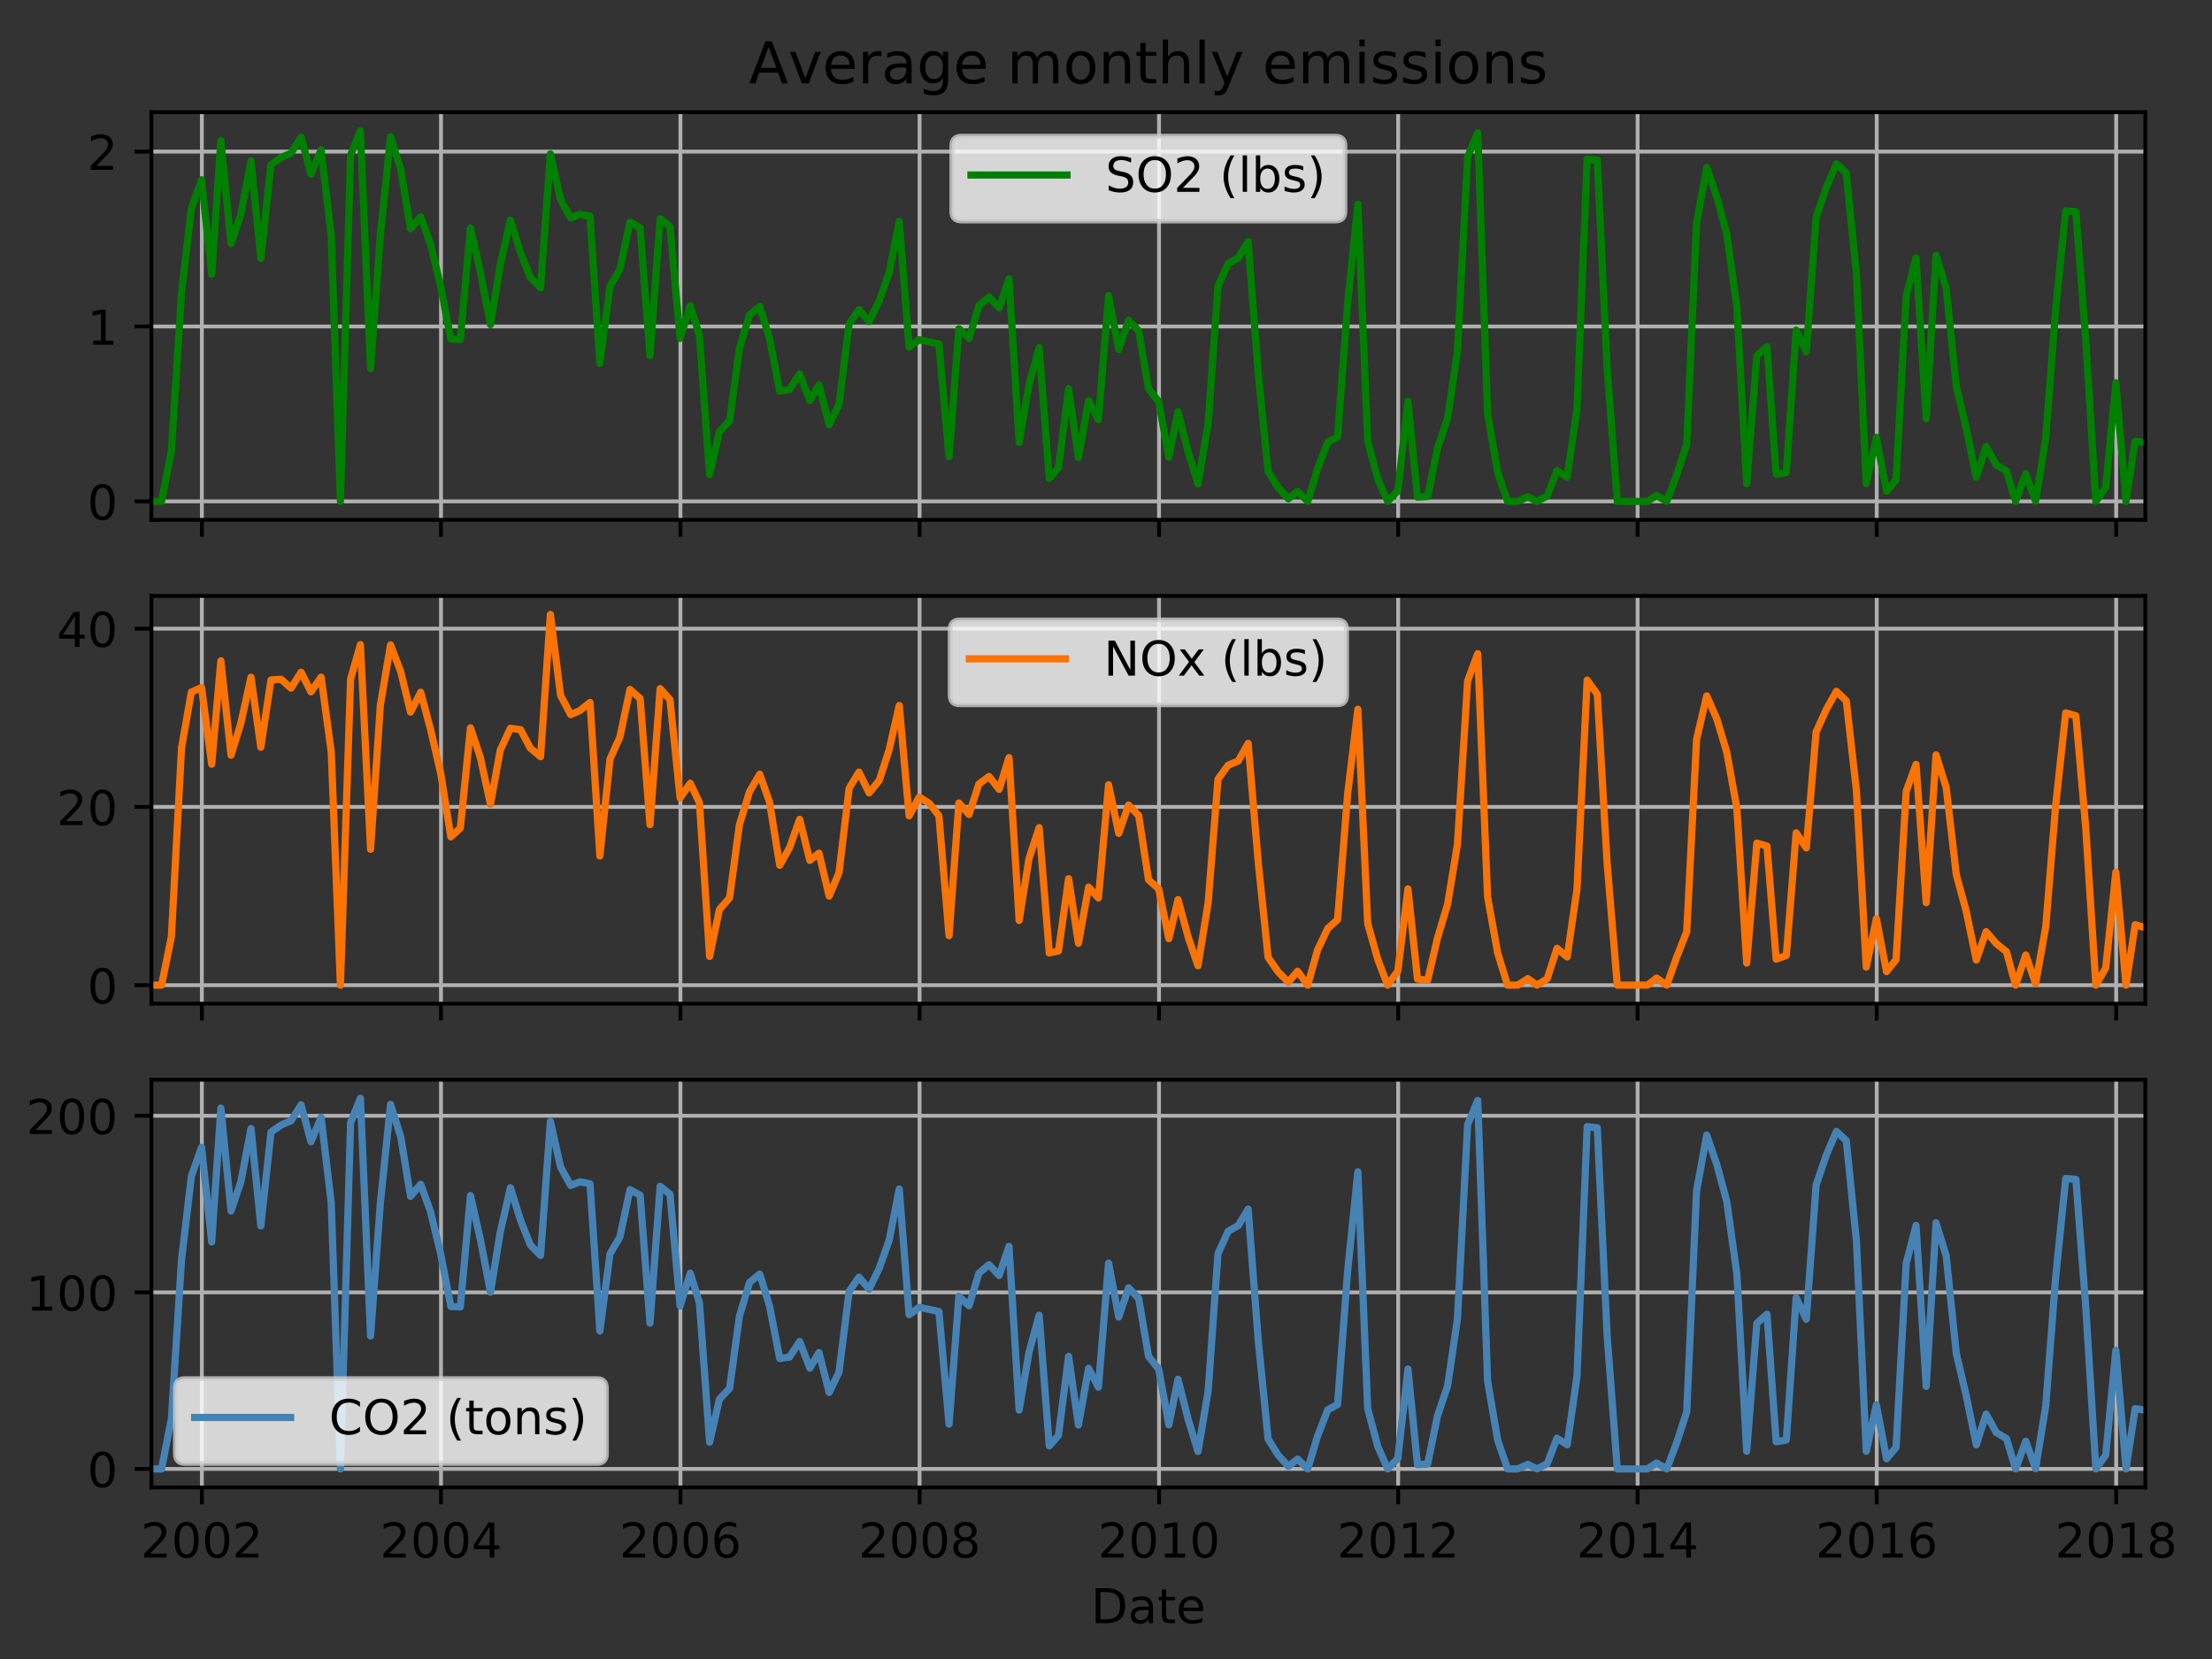 <?xml version="1.0" encoding="utf-8" standalone="no"?>
<!DOCTYPE svg PUBLIC "-//W3C//DTD SVG 1.1//EN"
  "http://www.w3.org/Graphics/SVG/1.1/DTD/svg11.dtd">
<!-- Created with matplotlib (http://matplotlib.org/) -->
<svg height="345.6pt" version="1.1" viewBox="0 0 460.8 345.6" width="460.8pt" xmlns="http://www.w3.org/2000/svg" xmlns:xlink="http://www.w3.org/1999/xlink">
 <rect x="0" y="0" width="460.8" height="345.6" fill="#333333" stroke="none"/>
 <defs>
  <style type="text/css">
*{stroke-linecap:butt;stroke-linejoin:round;}
  </style>
 </defs>
 <g id="figure_1">
  <g id="patch_1">
   <path d="M 0 345.6 
L 460.8 345.6 
L 460.8 0 
L 0 0 
z
" style="fill:none;"/>
  </g>
  <g id="axes_1">
   <g id="patch_2">
    <path d="M 31.543 108.305 
L 446.911 108.305 
L 446.911 23.365 
L 31.543 23.365 
z
" style="fill:none;"/>
   </g>
   <g id="matplotlib.axis_1">
    <g id="xtick_1">
     <g id="line2d_1">
      <path clip-path="url(#p336f9fe65d)" d="M 42.052 108.305 
L 42.052 23.365 
" style="fill:none;stroke:#b0b0b0;stroke-linecap:square;stroke-width:0.8;"/>
     </g>
     <g id="line2d_2">
      <defs>
       <path d="M 0 0 
L 0 3.5 
" id="mc5d1324144" style="stroke:#000000;stroke-width:0.8;"/>
      </defs>
      <g>
       <use style="stroke:#000000;stroke-width:0.8;" x="42.052" xlink:href="#mc5d1324144" y="108.305"/>
      </g>
     </g>
    </g>
    <g id="xtick_2">
     <g id="line2d_3">
      <path clip-path="url(#p336f9fe65d)" d="M 91.866 108.305 
L 91.866 23.365 
" style="fill:none;stroke:#b0b0b0;stroke-linecap:square;stroke-width:0.8;"/>
     </g>
     <g id="line2d_4">
      <g>
       <use style="stroke:#000000;stroke-width:0.8;" x="91.866" xlink:href="#mc5d1324144" y="108.305"/>
      </g>
     </g>
    </g>
    <g id="xtick_3">
     <g id="line2d_5">
      <path clip-path="url(#p336f9fe65d)" d="M 141.748 108.305 
L 141.748 23.365 
" style="fill:none;stroke:#b0b0b0;stroke-linecap:square;stroke-width:0.8;"/>
     </g>
     <g id="line2d_6">
      <g>
       <use style="stroke:#000000;stroke-width:0.8;" x="141.748" xlink:href="#mc5d1324144" y="108.305"/>
      </g>
     </g>
    </g>
    <g id="xtick_4">
     <g id="line2d_7">
      <path clip-path="url(#p336f9fe65d)" d="M 191.563 108.305 
L 191.563 23.365 
" style="fill:none;stroke:#b0b0b0;stroke-linecap:square;stroke-width:0.8;"/>
     </g>
     <g id="line2d_8">
      <g>
       <use style="stroke:#000000;stroke-width:0.8;" x="191.563" xlink:href="#mc5d1324144" y="108.305"/>
      </g>
     </g>
    </g>
    <g id="xtick_5">
     <g id="line2d_9">
      <path clip-path="url(#p336f9fe65d)" d="M 241.445 108.305 
L 241.445 23.365 
" style="fill:none;stroke:#b0b0b0;stroke-linecap:square;stroke-width:0.8;"/>
     </g>
     <g id="line2d_10">
      <g>
       <use style="stroke:#000000;stroke-width:0.8;" x="241.445" xlink:href="#mc5d1324144" y="108.305"/>
      </g>
     </g>
    </g>
    <g id="xtick_6">
     <g id="line2d_11">
      <path clip-path="url(#p336f9fe65d)" d="M 291.259 108.305 
L 291.259 23.365 
" style="fill:none;stroke:#b0b0b0;stroke-linecap:square;stroke-width:0.8;"/>
     </g>
     <g id="line2d_12">
      <g>
       <use style="stroke:#000000;stroke-width:0.8;" x="291.259" xlink:href="#mc5d1324144" y="108.305"/>
      </g>
     </g>
    </g>
    <g id="xtick_7">
     <g id="line2d_13">
      <path clip-path="url(#p336f9fe65d)" d="M 341.142 108.305 
L 341.142 23.365 
" style="fill:none;stroke:#b0b0b0;stroke-linecap:square;stroke-width:0.8;"/>
     </g>
     <g id="line2d_14">
      <g>
       <use style="stroke:#000000;stroke-width:0.8;" x="341.142" xlink:href="#mc5d1324144" y="108.305"/>
      </g>
     </g>
    </g>
    <g id="xtick_8">
     <g id="line2d_15">
      <path clip-path="url(#p336f9fe65d)" d="M 390.956 108.305 
L 390.956 23.365 
" style="fill:none;stroke:#b0b0b0;stroke-linecap:square;stroke-width:0.8;"/>
     </g>
     <g id="line2d_16">
      <g>
       <use style="stroke:#000000;stroke-width:0.8;" x="390.956" xlink:href="#mc5d1324144" y="108.305"/>
      </g>
     </g>
    </g>
    <g id="xtick_9">
     <g id="line2d_17">
      <path clip-path="url(#p336f9fe65d)" d="M 440.838 108.305 
L 440.838 23.365 
" style="fill:none;stroke:#b0b0b0;stroke-linecap:square;stroke-width:0.8;"/>
     </g>
     <g id="line2d_18">
      <g>
       <use style="stroke:#000000;stroke-width:0.8;" x="440.838" xlink:href="#mc5d1324144" y="108.305"/>
      </g>
     </g>
    </g>
   </g>
   <g id="matplotlib.axis_2">
    <g id="ytick_1">
     <g id="line2d_19">
      <path clip-path="url(#p336f9fe65d)" d="M 31.543 104.444 
L 446.911 104.444 
" style="fill:none;stroke:#b0b0b0;stroke-linecap:square;stroke-width:0.8;"/>
     </g>
     <g id="line2d_20">
      <defs>
       <path d="M 0 0 
L -3.5 0 
" id="mc217e4448c" style="stroke:#000000;stroke-width:0.8;"/>
      </defs>
      <g>
       <use style="stroke:#000000;stroke-width:0.8;" x="31.543" xlink:href="#mc217e4448c" y="104.444"/>
      </g>
     </g>
     <g id="text_1">
      <!-- 0 -->
      <defs>
       <path d="M 31.781 66.406 
Q 24.172 66.406 20.328 58.906 
Q 16.5 51.422 16.5 36.375 
Q 16.5 21.391 20.328 13.891 
Q 24.172 6.391 31.781 6.391 
Q 39.453 6.391 43.281 13.891 
Q 47.125 21.391 47.125 36.375 
Q 47.125 51.422 43.281 58.906 
Q 39.453 66.406 31.781 66.406 
z
M 31.781 74.219 
Q 44.047 74.219 50.516 64.516 
Q 56.984 54.828 56.984 36.375 
Q 56.984 17.969 50.516 8.266 
Q 44.047 -1.422 31.781 -1.422 
Q 19.531 -1.422 13.062 8.266 
Q 6.594 17.969 6.594 36.375 
Q 6.594 54.828 13.062 64.516 
Q 19.531 74.219 31.781 74.219 
z
" id="DejaVuSans-30"/>
      </defs>
      <g transform="translate(18.18 108.243)scale(0.1 -0.1)">
       <use xlink:href="#DejaVuSans-30"/>
      </g>
     </g>
    </g>
    <g id="ytick_2">
     <g id="line2d_21">
      <path clip-path="url(#p336f9fe65d)" d="M 31.543 68.012 
L 446.911 68.012 
" style="fill:none;stroke:#b0b0b0;stroke-linecap:square;stroke-width:0.8;"/>
     </g>
     <g id="line2d_22">
      <g>
       <use style="stroke:#000000;stroke-width:0.8;" x="31.543" xlink:href="#mc217e4448c" y="68.012"/>
      </g>
     </g>
     <g id="text_2">
      <!-- 1 -->
      <defs>
       <path d="M 12.406 8.297 
L 28.516 8.297 
L 28.516 63.922 
L 10.984 60.406 
L 10.984 69.391 
L 28.422 72.906 
L 38.281 72.906 
L 38.281 8.297 
L 54.391 8.297 
L 54.391 0 
L 12.406 0 
z
" id="DejaVuSans-31"/>
      </defs>
      <g transform="translate(18.18 71.811)scale(0.1 -0.1)">
       <use xlink:href="#DejaVuSans-31"/>
      </g>
     </g>
    </g>
    <g id="ytick_3">
     <g id="line2d_23">
      <path clip-path="url(#p336f9fe65d)" d="M 31.543 31.58 
L 446.911 31.58 
" style="fill:none;stroke:#b0b0b0;stroke-linecap:square;stroke-width:0.8;"/>
     </g>
     <g id="line2d_24">
      <g>
       <use style="stroke:#000000;stroke-width:0.8;" x="31.543" xlink:href="#mc217e4448c" y="31.58"/>
      </g>
     </g>
     <g id="text_3">
      <!-- 2 -->
      <defs>
       <path d="M 19.188 8.297 
L 53.609 8.297 
L 53.609 0 
L 7.328 0 
L 7.328 8.297 
Q 12.938 14.109 22.625 23.891 
Q 32.328 33.688 34.812 36.531 
Q 39.547 41.844 41.422 45.531 
Q 43.312 49.219 43.312 52.781 
Q 43.312 58.594 39.234 62.25 
Q 35.156 65.922 28.609 65.922 
Q 23.969 65.922 18.812 64.312 
Q 13.672 62.703 7.812 59.422 
L 7.812 69.391 
Q 13.766 71.781 18.938 73 
Q 24.125 74.219 28.422 74.219 
Q 39.75 74.219 46.484 68.547 
Q 53.219 62.891 53.219 53.422 
Q 53.219 48.922 51.531 44.891 
Q 49.859 40.875 45.406 35.406 
Q 44.188 33.984 37.641 27.219 
Q 31.109 20.453 19.188 8.297 
z
" id="DejaVuSans-32"/>
      </defs>
      <g transform="translate(18.18 35.379)scale(0.1 -0.1)">
       <use xlink:href="#DejaVuSans-32"/>
      </g>
     </g>
    </g>
   </g>
   <g id="line2d_25">
    <path clip-path="url(#p336f9fe65d)" d="M 31.543 104.444 
L 33.658 104.444 
L 35.706 93.935 
L 37.821 60.847 
L 39.868 43.47 
L 41.984 37.444 
L 44.099 57.158 
L 46.01 29.281 
L 48.125 50.717 
L 50.172 44.659 
L 52.288 33.529 
L 54.335 53.833 
L 56.45 34.284 
L 58.565 32.811 
L 60.613 31.928 
L 62.728 28.596 
L 64.775 36.284 
L 66.891 31.212 
L 69.006 49.098 
L 70.917 104.444 
L 73.032 32.3 
L 75.079 27.226 
L 77.195 76.753 
L 79.242 48.963 
L 81.357 28.492 
L 83.473 35.242 
L 85.52 47.65 
L 87.635 45.148 
L 89.682 50.825 
L 91.798 59.623 
L 93.913 70.613 
L 95.892 70.701 
L 98.007 47.495 
L 100.055 56.56 
L 102.17 67.627 
L 104.217 55.106 
L 106.333 45.86 
L 108.448 52.68 
L 110.495 57.808 
L 112.61 59.968 
L 114.658 32.054 
L 116.773 41.543 
L 118.888 45.406 
L 120.799 44.637 
L 122.914 45.042 
L 124.962 75.71 
L 127.077 59.63 
L 129.124 56.155 
L 131.24 46.267 
L 133.355 47.44 
L 135.402 74.072 
L 137.518 45.56 
L 139.565 47.209 
L 141.68 70.504 
L 143.795 63.67 
L 145.706 69.88 
L 147.822 98.868 
L 149.869 89.909 
L 151.984 87.666 
L 154.031 72.639 
L 156.147 65.595 
L 158.262 63.861 
L 160.309 70.486 
L 162.425 81.442 
L 164.472 81.144 
L 166.587 77.904 
L 168.703 83.448 
L 170.613 80.208 
L 172.729 88.502 
L 174.776 84.292 
L 176.891 67.469 
L 178.938 64.491 
L 181.054 66.985 
L 183.169 62.628 
L 185.216 56.872 
L 187.332 46.131 
L 189.379 72.31 
L 191.494 70.783 
L 195.589 71.642 
L 197.704 95.112 
L 199.751 68.491 
L 201.867 70.467 
L 203.914 63.708 
L 206.029 61.893 
L 208.144 64.15 
L 210.192 58.075 
L 212.307 92.184 
L 214.354 80.17 
L 216.47 72.422 
L 218.585 99.657 
L 220.496 97.445 
L 222.611 80.994 
L 224.658 95.297 
L 226.774 83.491 
L 228.821 87.418 
L 230.936 61.56 
L 233.052 72.807 
L 235.099 66.721 
L 237.214 68.929 
L 239.261 80.991 
L 241.377 83.649 
L 243.492 95.247 
L 245.403 85.766 
L 247.518 94.121 
L 249.565 100.81 
L 251.681 88.224 
L 253.728 59.605 
L 255.843 54.944 
L 257.959 53.738 
L 260.006 50.323 
L 262.121 77.727 
L 264.168 98.219 
L 266.284 101.599 
L 268.399 103.906 
L 270.31 102.389 
L 272.425 104.444 
L 274.472 97.627 
L 276.588 92.145 
L 278.635 91.034 
L 280.75 63.08 
L 282.866 42.547 
L 284.913 91.889 
L 287.028 99.803 
L 289.075 104.444 
L 291.191 102.256 
L 293.306 83.641 
L 295.285 103.555 
L 297.401 103.438 
L 299.448 93.44 
L 301.563 87.137 
L 303.61 73.169 
L 305.726 32.722 
L 307.841 27.674 
L 309.888 86.126 
L 312.004 98.481 
L 314.051 104.444 
L 316.166 104.444 
L 318.282 103.507 
L 320.192 104.444 
L 322.308 103.347 
L 324.355 98.046 
L 326.47 99.41 
L 328.517 85.158 
L 330.633 33.134 
L 332.748 33.382 
L 334.795 76.662 
L 336.911 104.444 
L 343.189 104.444 
L 345.099 103.216 
L 347.215 104.444 
L 349.262 99.038 
L 351.377 92.531 
L 353.424 46.54 
L 355.54 34.886 
L 357.655 41.081 
L 359.702 48.643 
L 361.818 63.819 
L 363.865 100.773 
L 365.98 74.104 
L 368.096 72.218 
L 370.006 98.794 
L 372.122 98.435 
L 374.169 68.786 
L 376.284 73.258 
L 378.332 45.279 
L 380.447 39.075 
L 382.562 34.132 
L 384.61 36.045 
L 386.725 56.949 
L 388.772 100.773 
L 390.887 91.088 
L 393.003 102.326 
L 394.982 99.97 
L 397.097 61.626 
L 399.144 53.72 
L 401.26 87.245 
L 403.307 53.162 
L 405.422 60.05 
L 407.538 80.437 
L 409.585 89.116 
L 411.7 99.435 
L 413.747 93.011 
L 415.863 96.865 
L 417.978 98.112 
L 419.889 104.444 
L 422.004 98.668 
L 424.051 104.399 
L 426.167 91.297 
L 428.214 64.641 
L 430.329 43.934 
L 432.445 44.112 
L 434.492 70.571 
L 436.607 104.444 
L 438.654 101.585 
L 440.77 79.732 
L 442.885 104.444 
L 444.796 91.88 
L 446.911 92.22 
L 446.911 92.22 
" style="fill:none;stroke:#008000;stroke-linecap:square;stroke-width:1.5;"/>
   </g>
   <g id="patch_3">
    <path d="M 31.543 108.305 
L 31.543 23.365 
" style="fill:none;stroke:#000000;stroke-linecap:square;stroke-linejoin:miter;stroke-width:0.8;"/>
   </g>
   <g id="patch_4">
    <path d="M 446.911 108.305 
L 446.911 23.365 
" style="fill:none;stroke:#000000;stroke-linecap:square;stroke-linejoin:miter;stroke-width:0.8;"/>
   </g>
   <g id="patch_5">
    <path d="M 31.543 108.305 
L 446.911 108.305 
" style="fill:none;stroke:#000000;stroke-linecap:square;stroke-linejoin:miter;stroke-width:0.8;"/>
   </g>
   <g id="patch_6">
    <path d="M 31.543 23.365 
L 446.911 23.365 
" style="fill:none;stroke:#000000;stroke-linecap:square;stroke-linejoin:miter;stroke-width:0.8;"/>
   </g>
   <g id="text_4">
    <!-- Average monthly emissions -->
    <defs>
     <path d="M 34.188 63.188 
L 20.797 26.906 
L 47.609 26.906 
z
M 28.609 72.906 
L 39.797 72.906 
L 67.578 0 
L 57.328 0 
L 50.688 18.703 
L 17.828 18.703 
L 11.188 0 
L 0.781 0 
z
" id="DejaVuSans-41"/>
     <path d="M 2.984 54.688 
L 12.5 54.688 
L 29.594 8.797 
L 46.688 54.688 
L 56.203 54.688 
L 35.688 0 
L 23.484 0 
z
" id="DejaVuSans-76"/>
     <path d="M 56.203 29.594 
L 56.203 25.203 
L 14.891 25.203 
Q 15.484 15.922 20.484 11.062 
Q 25.484 6.203 34.422 6.203 
Q 39.594 6.203 44.453 7.469 
Q 49.312 8.734 54.109 11.281 
L 54.109 2.781 
Q 49.266 0.734 44.188 -0.344 
Q 39.109 -1.422 33.891 -1.422 
Q 20.797 -1.422 13.156 6.188 
Q 5.516 13.812 5.516 26.812 
Q 5.516 40.234 12.766 48.109 
Q 20.016 56 32.328 56 
Q 43.359 56 49.781 48.891 
Q 56.203 41.797 56.203 29.594 
z
M 47.219 32.234 
Q 47.125 39.594 43.094 43.984 
Q 39.062 48.391 32.422 48.391 
Q 24.906 48.391 20.391 44.141 
Q 15.875 39.891 15.188 32.172 
z
" id="DejaVuSans-65"/>
     <path d="M 41.109 46.297 
Q 39.594 47.172 37.812 47.578 
Q 36.031 48 33.891 48 
Q 26.266 48 22.188 43.047 
Q 18.109 38.094 18.109 28.812 
L 18.109 0 
L 9.078 0 
L 9.078 54.688 
L 18.109 54.688 
L 18.109 46.188 
Q 20.953 51.172 25.484 53.578 
Q 30.031 56 36.531 56 
Q 37.453 56 38.578 55.875 
Q 39.703 55.766 41.062 55.516 
z
" id="DejaVuSans-72"/>
     <path d="M 34.281 27.484 
Q 23.391 27.484 19.188 25 
Q 14.984 22.516 14.984 16.5 
Q 14.984 11.719 18.141 8.906 
Q 21.297 6.109 26.703 6.109 
Q 34.188 6.109 38.703 11.406 
Q 43.219 16.703 43.219 25.484 
L 43.219 27.484 
z
M 52.203 31.203 
L 52.203 0 
L 43.219 0 
L 43.219 8.297 
Q 40.141 3.328 35.547 0.953 
Q 30.953 -1.422 24.312 -1.422 
Q 15.922 -1.422 10.953 3.297 
Q 6 8.016 6 15.922 
Q 6 25.141 12.172 29.828 
Q 18.359 34.516 30.609 34.516 
L 43.219 34.516 
L 43.219 35.406 
Q 43.219 41.609 39.141 45 
Q 35.062 48.391 27.688 48.391 
Q 23 48.391 18.547 47.266 
Q 14.109 46.141 10.016 43.891 
L 10.016 52.203 
Q 14.938 54.109 19.578 55.047 
Q 24.219 56 28.609 56 
Q 40.484 56 46.344 49.844 
Q 52.203 43.703 52.203 31.203 
z
" id="DejaVuSans-61"/>
     <path d="M 45.406 27.984 
Q 45.406 37.75 41.375 43.109 
Q 37.359 48.484 30.078 48.484 
Q 22.859 48.484 18.828 43.109 
Q 14.797 37.75 14.797 27.984 
Q 14.797 18.266 18.828 12.891 
Q 22.859 7.516 30.078 7.516 
Q 37.359 7.516 41.375 12.891 
Q 45.406 18.266 45.406 27.984 
z
M 54.391 6.781 
Q 54.391 -7.172 48.188 -13.984 
Q 42 -20.797 29.203 -20.797 
Q 24.469 -20.797 20.266 -20.094 
Q 16.062 -19.391 12.109 -17.922 
L 12.109 -9.188 
Q 16.062 -11.328 19.922 -12.344 
Q 23.781 -13.375 27.781 -13.375 
Q 36.625 -13.375 41.016 -8.766 
Q 45.406 -4.156 45.406 5.172 
L 45.406 9.625 
Q 42.625 4.781 38.281 2.391 
Q 33.938 0 27.875 0 
Q 17.828 0 11.672 7.656 
Q 5.516 15.328 5.516 27.984 
Q 5.516 40.672 11.672 48.328 
Q 17.828 56 27.875 56 
Q 33.938 56 38.281 53.609 
Q 42.625 51.219 45.406 46.391 
L 45.406 54.688 
L 54.391 54.688 
z
" id="DejaVuSans-67"/>
     <path id="DejaVuSans-20"/>
     <path d="M 52 44.188 
Q 55.375 50.25 60.062 53.125 
Q 64.75 56 71.094 56 
Q 79.641 56 84.281 50.016 
Q 88.922 44.047 88.922 33.016 
L 88.922 0 
L 79.891 0 
L 79.891 32.719 
Q 79.891 40.578 77.094 44.375 
Q 74.312 48.188 68.609 48.188 
Q 61.625 48.188 57.562 43.547 
Q 53.516 38.922 53.516 30.906 
L 53.516 0 
L 44.484 0 
L 44.484 32.719 
Q 44.484 40.625 41.703 44.406 
Q 38.922 48.188 33.109 48.188 
Q 26.219 48.188 22.156 43.531 
Q 18.109 38.875 18.109 30.906 
L 18.109 0 
L 9.078 0 
L 9.078 54.688 
L 18.109 54.688 
L 18.109 46.188 
Q 21.188 51.219 25.484 53.609 
Q 29.781 56 35.688 56 
Q 41.656 56 45.828 52.969 
Q 50 49.953 52 44.188 
z
" id="DejaVuSans-6d"/>
     <path d="M 30.609 48.391 
Q 23.391 48.391 19.188 42.75 
Q 14.984 37.109 14.984 27.297 
Q 14.984 17.484 19.156 11.844 
Q 23.344 6.203 30.609 6.203 
Q 37.797 6.203 41.984 11.859 
Q 46.188 17.531 46.188 27.297 
Q 46.188 37.016 41.984 42.703 
Q 37.797 48.391 30.609 48.391 
z
M 30.609 56 
Q 42.328 56 49.016 48.375 
Q 55.719 40.766 55.719 27.297 
Q 55.719 13.875 49.016 6.219 
Q 42.328 -1.422 30.609 -1.422 
Q 18.844 -1.422 12.172 6.219 
Q 5.516 13.875 5.516 27.297 
Q 5.516 40.766 12.172 48.375 
Q 18.844 56 30.609 56 
z
" id="DejaVuSans-6f"/>
     <path d="M 54.891 33.016 
L 54.891 0 
L 45.906 0 
L 45.906 32.719 
Q 45.906 40.484 42.875 44.328 
Q 39.844 48.188 33.797 48.188 
Q 26.516 48.188 22.312 43.547 
Q 18.109 38.922 18.109 30.906 
L 18.109 0 
L 9.078 0 
L 9.078 54.688 
L 18.109 54.688 
L 18.109 46.188 
Q 21.344 51.125 25.703 53.562 
Q 30.078 56 35.797 56 
Q 45.219 56 50.047 50.172 
Q 54.891 44.344 54.891 33.016 
z
" id="DejaVuSans-6e"/>
     <path d="M 18.312 70.219 
L 18.312 54.688 
L 36.812 54.688 
L 36.812 47.703 
L 18.312 47.703 
L 18.312 18.016 
Q 18.312 11.328 20.141 9.422 
Q 21.969 7.516 27.594 7.516 
L 36.812 7.516 
L 36.812 0 
L 27.594 0 
Q 17.188 0 13.234 3.875 
Q 9.281 7.766 9.281 18.016 
L 9.281 47.703 
L 2.688 47.703 
L 2.688 54.688 
L 9.281 54.688 
L 9.281 70.219 
z
" id="DejaVuSans-74"/>
     <path d="M 54.891 33.016 
L 54.891 0 
L 45.906 0 
L 45.906 32.719 
Q 45.906 40.484 42.875 44.328 
Q 39.844 48.188 33.797 48.188 
Q 26.516 48.188 22.312 43.547 
Q 18.109 38.922 18.109 30.906 
L 18.109 0 
L 9.078 0 
L 9.078 75.984 
L 18.109 75.984 
L 18.109 46.188 
Q 21.344 51.125 25.703 53.562 
Q 30.078 56 35.797 56 
Q 45.219 56 50.047 50.172 
Q 54.891 44.344 54.891 33.016 
z
" id="DejaVuSans-68"/>
     <path d="M 9.422 75.984 
L 18.406 75.984 
L 18.406 0 
L 9.422 0 
z
" id="DejaVuSans-6c"/>
     <path d="M 32.172 -5.078 
Q 28.375 -14.844 24.75 -17.812 
Q 21.141 -20.797 15.094 -20.797 
L 7.906 -20.797 
L 7.906 -13.281 
L 13.188 -13.281 
Q 16.891 -13.281 18.938 -11.516 
Q 21 -9.766 23.484 -3.219 
L 25.094 0.875 
L 2.984 54.688 
L 12.5 54.688 
L 29.594 11.922 
L 46.688 54.688 
L 56.203 54.688 
z
" id="DejaVuSans-79"/>
     <path d="M 9.422 54.688 
L 18.406 54.688 
L 18.406 0 
L 9.422 0 
z
M 9.422 75.984 
L 18.406 75.984 
L 18.406 64.594 
L 9.422 64.594 
z
" id="DejaVuSans-69"/>
     <path d="M 44.281 53.078 
L 44.281 44.578 
Q 40.484 46.531 36.375 47.5 
Q 32.281 48.484 27.875 48.484 
Q 21.188 48.484 17.844 46.438 
Q 14.5 44.391 14.5 40.281 
Q 14.5 37.156 16.891 35.375 
Q 19.281 33.594 26.516 31.984 
L 29.594 31.297 
Q 39.156 29.25 43.188 25.516 
Q 47.219 21.781 47.219 15.094 
Q 47.219 7.469 41.188 3.016 
Q 35.156 -1.422 24.609 -1.422 
Q 20.219 -1.422 15.453 -0.562 
Q 10.688 0.297 5.422 2 
L 5.422 11.281 
Q 10.406 8.688 15.234 7.391 
Q 20.062 6.109 24.812 6.109 
Q 31.156 6.109 34.562 8.281 
Q 37.984 10.453 37.984 14.406 
Q 37.984 18.062 35.516 20.016 
Q 33.062 21.969 24.703 23.781 
L 21.578 24.516 
Q 13.234 26.266 9.516 29.906 
Q 5.812 33.547 5.812 39.891 
Q 5.812 47.609 11.281 51.797 
Q 16.75 56 26.812 56 
Q 31.781 56 36.172 55.266 
Q 40.578 54.547 44.281 53.078 
z
" id="DejaVuSans-73"/>
    </defs>
    <g transform="translate(156.015 17.365)scale(0.12 -0.12)">
     <use xlink:href="#DejaVuSans-41"/>
     <use x="68.33" xlink:href="#DejaVuSans-76"/>
     <use x="127.51" xlink:href="#DejaVuSans-65"/>
     <use x="189.033" xlink:href="#DejaVuSans-72"/>
     <use x="230.146" xlink:href="#DejaVuSans-61"/>
     <use x="291.426" xlink:href="#DejaVuSans-67"/>
     <use x="354.902" xlink:href="#DejaVuSans-65"/>
     <use x="416.426" xlink:href="#DejaVuSans-20"/>
     <use x="448.213" xlink:href="#DejaVuSans-6d"/>
     <use x="545.625" xlink:href="#DejaVuSans-6f"/>
     <use x="606.807" xlink:href="#DejaVuSans-6e"/>
     <use x="670.186" xlink:href="#DejaVuSans-74"/>
     <use x="709.395" xlink:href="#DejaVuSans-68"/>
     <use x="772.773" xlink:href="#DejaVuSans-6c"/>
     <use x="800.557" xlink:href="#DejaVuSans-79"/>
     <use x="859.736" xlink:href="#DejaVuSans-20"/>
     <use x="891.523" xlink:href="#DejaVuSans-65"/>
     <use x="953.047" xlink:href="#DejaVuSans-6d"/>
     <use x="1050.459" xlink:href="#DejaVuSans-69"/>
     <use x="1078.242" xlink:href="#DejaVuSans-73"/>
     <use x="1130.342" xlink:href="#DejaVuSans-73"/>
     <use x="1182.441" xlink:href="#DejaVuSans-69"/>
     <use x="1210.225" xlink:href="#DejaVuSans-6f"/>
     <use x="1271.406" xlink:href="#DejaVuSans-6e"/>
     <use x="1334.785" xlink:href="#DejaVuSans-73"/>
    </g>
   </g>
   <g id="legend_1">
    <g id="patch_7">
     <path d="M 200.277 46.043 
L 278.177 46.043 
Q 280.177 46.043 280.177 44.043 
L 280.177 30.365 
Q 280.177 28.365 278.177 28.365 
L 200.277 28.365 
Q 198.277 28.365 198.277 30.365 
L 198.277 44.043 
Q 198.277 46.043 200.277 46.043 
z
" style="fill:#ffffff;opacity:0.8;stroke:#cccccc;stroke-linejoin:miter;"/>
    </g>
    <g id="line2d_26">
     <path d="M 202.277 36.463 
L 222.277 36.463 
" style="fill:none;stroke:#008000;stroke-linecap:square;stroke-width:1.5;"/>
    </g>
    <g id="line2d_27"/>
    <g id="text_5">
     <!-- SO2 (lbs) -->
     <defs>
      <path d="M 53.516 70.516 
L 53.516 60.891 
Q 47.906 63.578 42.922 64.891 
Q 37.938 66.219 33.297 66.219 
Q 25.25 66.219 20.875 63.094 
Q 16.5 59.969 16.5 54.203 
Q 16.5 49.359 19.406 46.891 
Q 22.312 44.438 30.422 42.922 
L 36.375 41.703 
Q 47.406 39.594 52.656 34.297 
Q 57.906 29 57.906 20.125 
Q 57.906 9.516 50.797 4.047 
Q 43.703 -1.422 29.984 -1.422 
Q 24.812 -1.422 18.969 -0.25 
Q 13.141 0.922 6.891 3.219 
L 6.891 13.375 
Q 12.891 10.016 18.656 8.297 
Q 24.422 6.594 29.984 6.594 
Q 38.422 6.594 43.016 9.906 
Q 47.609 13.234 47.609 19.391 
Q 47.609 24.75 44.312 27.781 
Q 41.016 30.812 33.5 32.328 
L 27.484 33.5 
Q 16.453 35.688 11.516 40.375 
Q 6.594 45.062 6.594 53.422 
Q 6.594 63.094 13.406 68.656 
Q 20.219 74.219 32.172 74.219 
Q 37.312 74.219 42.625 73.281 
Q 47.953 72.359 53.516 70.516 
z
" id="DejaVuSans-53"/>
      <path d="M 39.406 66.219 
Q 28.656 66.219 22.328 58.203 
Q 16.016 50.203 16.016 36.375 
Q 16.016 22.609 22.328 14.594 
Q 28.656 6.594 39.406 6.594 
Q 50.141 6.594 56.422 14.594 
Q 62.703 22.609 62.703 36.375 
Q 62.703 50.203 56.422 58.203 
Q 50.141 66.219 39.406 66.219 
z
M 39.406 74.219 
Q 54.734 74.219 63.906 63.938 
Q 73.094 53.656 73.094 36.375 
Q 73.094 19.141 63.906 8.859 
Q 54.734 -1.422 39.406 -1.422 
Q 24.031 -1.422 14.812 8.828 
Q 5.609 19.094 5.609 36.375 
Q 5.609 53.656 14.812 63.938 
Q 24.031 74.219 39.406 74.219 
z
" id="DejaVuSans-4f"/>
      <path d="M 31 75.875 
Q 24.469 64.656 21.281 53.656 
Q 18.109 42.672 18.109 31.391 
Q 18.109 20.125 21.312 9.062 
Q 24.516 -2 31 -13.188 
L 23.188 -13.188 
Q 15.875 -1.703 12.234 9.375 
Q 8.594 20.453 8.594 31.391 
Q 8.594 42.281 12.203 53.312 
Q 15.828 64.359 23.188 75.875 
z
" id="DejaVuSans-28"/>
      <path d="M 48.688 27.297 
Q 48.688 37.203 44.609 42.844 
Q 40.531 48.484 33.406 48.484 
Q 26.266 48.484 22.188 42.844 
Q 18.109 37.203 18.109 27.297 
Q 18.109 17.391 22.188 11.75 
Q 26.266 6.109 33.406 6.109 
Q 40.531 6.109 44.609 11.75 
Q 48.688 17.391 48.688 27.297 
z
M 18.109 46.391 
Q 20.953 51.266 25.266 53.625 
Q 29.594 56 35.594 56 
Q 45.562 56 51.781 48.094 
Q 58.016 40.188 58.016 27.297 
Q 58.016 14.406 51.781 6.484 
Q 45.562 -1.422 35.594 -1.422 
Q 29.594 -1.422 25.266 0.953 
Q 20.953 3.328 18.109 8.203 
L 18.109 0 
L 9.078 0 
L 9.078 75.984 
L 18.109 75.984 
z
" id="DejaVuSans-62"/>
      <path d="M 8.016 75.875 
L 15.828 75.875 
Q 23.141 64.359 26.781 53.312 
Q 30.422 42.281 30.422 31.391 
Q 30.422 20.453 26.781 9.375 
Q 23.141 -1.703 15.828 -13.188 
L 8.016 -13.188 
Q 14.5 -2 17.703 9.062 
Q 20.906 20.125 20.906 31.391 
Q 20.906 42.672 17.703 53.656 
Q 14.5 64.656 8.016 75.875 
z
" id="DejaVuSans-29"/>
     </defs>
     <g transform="translate(230.277 39.963)scale(0.1 -0.1)">
      <use xlink:href="#DejaVuSans-53"/>
      <use x="63.477" xlink:href="#DejaVuSans-4f"/>
      <use x="142.188" xlink:href="#DejaVuSans-32"/>
      <use x="205.811" xlink:href="#DejaVuSans-20"/>
      <use x="237.598" xlink:href="#DejaVuSans-28"/>
      <use x="276.611" xlink:href="#DejaVuSans-6c"/>
      <use x="304.395" xlink:href="#DejaVuSans-62"/>
      <use x="367.871" xlink:href="#DejaVuSans-73"/>
      <use x="419.971" xlink:href="#DejaVuSans-29"/>
     </g>
    </g>
   </g>
  </g>
  <g id="axes_2">
   <g id="patch_8">
    <path d="M 31.543 209.084 
L 446.911 209.084 
L 446.911 124.145 
L 31.543 124.145 
z
" style="fill:none;"/>
   </g>
   <g id="matplotlib.axis_3">
    <g id="xtick_10">
     <g id="line2d_28">
      <path clip-path="url(#pdf1c628a93)" d="M 42.052 209.084 
L 42.052 124.145 
" style="fill:none;stroke:#b0b0b0;stroke-linecap:square;stroke-width:0.8;"/>
     </g>
     <g id="line2d_29">
      <g>
       <use style="stroke:#000000;stroke-width:0.8;" x="42.052" xlink:href="#mc5d1324144" y="209.084"/>
      </g>
     </g>
    </g>
    <g id="xtick_11">
     <g id="line2d_30">
      <path clip-path="url(#pdf1c628a93)" d="M 91.866 209.084 
L 91.866 124.145 
" style="fill:none;stroke:#b0b0b0;stroke-linecap:square;stroke-width:0.8;"/>
     </g>
     <g id="line2d_31">
      <g>
       <use style="stroke:#000000;stroke-width:0.8;" x="91.866" xlink:href="#mc5d1324144" y="209.084"/>
      </g>
     </g>
    </g>
    <g id="xtick_12">
     <g id="line2d_32">
      <path clip-path="url(#pdf1c628a93)" d="M 141.748 209.084 
L 141.748 124.145 
" style="fill:none;stroke:#b0b0b0;stroke-linecap:square;stroke-width:0.8;"/>
     </g>
     <g id="line2d_33">
      <g>
       <use style="stroke:#000000;stroke-width:0.8;" x="141.748" xlink:href="#mc5d1324144" y="209.084"/>
      </g>
     </g>
    </g>
    <g id="xtick_13">
     <g id="line2d_34">
      <path clip-path="url(#pdf1c628a93)" d="M 191.563 209.084 
L 191.563 124.145 
" style="fill:none;stroke:#b0b0b0;stroke-linecap:square;stroke-width:0.8;"/>
     </g>
     <g id="line2d_35">
      <g>
       <use style="stroke:#000000;stroke-width:0.8;" x="191.563" xlink:href="#mc5d1324144" y="209.084"/>
      </g>
     </g>
    </g>
    <g id="xtick_14">
     <g id="line2d_36">
      <path clip-path="url(#pdf1c628a93)" d="M 241.445 209.084 
L 241.445 124.145 
" style="fill:none;stroke:#b0b0b0;stroke-linecap:square;stroke-width:0.8;"/>
     </g>
     <g id="line2d_37">
      <g>
       <use style="stroke:#000000;stroke-width:0.8;" x="241.445" xlink:href="#mc5d1324144" y="209.084"/>
      </g>
     </g>
    </g>
    <g id="xtick_15">
     <g id="line2d_38">
      <path clip-path="url(#pdf1c628a93)" d="M 291.259 209.084 
L 291.259 124.145 
" style="fill:none;stroke:#b0b0b0;stroke-linecap:square;stroke-width:0.8;"/>
     </g>
     <g id="line2d_39">
      <g>
       <use style="stroke:#000000;stroke-width:0.8;" x="291.259" xlink:href="#mc5d1324144" y="209.084"/>
      </g>
     </g>
    </g>
    <g id="xtick_16">
     <g id="line2d_40">
      <path clip-path="url(#pdf1c628a93)" d="M 341.142 209.084 
L 341.142 124.145 
" style="fill:none;stroke:#b0b0b0;stroke-linecap:square;stroke-width:0.8;"/>
     </g>
     <g id="line2d_41">
      <g>
       <use style="stroke:#000000;stroke-width:0.8;" x="341.142" xlink:href="#mc5d1324144" y="209.084"/>
      </g>
     </g>
    </g>
    <g id="xtick_17">
     <g id="line2d_42">
      <path clip-path="url(#pdf1c628a93)" d="M 390.956 209.084 
L 390.956 124.145 
" style="fill:none;stroke:#b0b0b0;stroke-linecap:square;stroke-width:0.8;"/>
     </g>
     <g id="line2d_43">
      <g>
       <use style="stroke:#000000;stroke-width:0.8;" x="390.956" xlink:href="#mc5d1324144" y="209.084"/>
      </g>
     </g>
    </g>
    <g id="xtick_18">
     <g id="line2d_44">
      <path clip-path="url(#pdf1c628a93)" d="M 440.838 209.084 
L 440.838 124.145 
" style="fill:none;stroke:#b0b0b0;stroke-linecap:square;stroke-width:0.8;"/>
     </g>
     <g id="line2d_45">
      <g>
       <use style="stroke:#000000;stroke-width:0.8;" x="440.838" xlink:href="#mc5d1324144" y="209.084"/>
      </g>
     </g>
    </g>
   </g>
   <g id="matplotlib.axis_4">
    <g id="ytick_4">
     <g id="line2d_46">
      <path clip-path="url(#pdf1c628a93)" d="M 31.543 205.223 
L 446.911 205.223 
" style="fill:none;stroke:#b0b0b0;stroke-linecap:square;stroke-width:0.8;"/>
     </g>
     <g id="line2d_47">
      <g>
       <use style="stroke:#000000;stroke-width:0.8;" x="31.543" xlink:href="#mc217e4448c" y="205.223"/>
      </g>
     </g>
     <g id="text_6">
      <!-- 0 -->
      <g transform="translate(18.18 209.022)scale(0.1 -0.1)">
       <use xlink:href="#DejaVuSans-30"/>
      </g>
     </g>
    </g>
    <g id="ytick_5">
     <g id="line2d_48">
      <path clip-path="url(#pdf1c628a93)" d="M 31.543 168.091 
L 446.911 168.091 
" style="fill:none;stroke:#b0b0b0;stroke-linecap:square;stroke-width:0.8;"/>
     </g>
     <g id="line2d_49">
      <g>
       <use style="stroke:#000000;stroke-width:0.8;" x="31.543" xlink:href="#mc217e4448c" y="168.091"/>
      </g>
     </g>
     <g id="text_7">
      <!-- 20 -->
      <g transform="translate(11.818 171.89)scale(0.1 -0.1)">
       <use xlink:href="#DejaVuSans-32"/>
       <use x="63.623" xlink:href="#DejaVuSans-30"/>
      </g>
     </g>
    </g>
    <g id="ytick_6">
     <g id="line2d_50">
      <path clip-path="url(#pdf1c628a93)" d="M 31.543 130.959 
L 446.911 130.959 
" style="fill:none;stroke:#b0b0b0;stroke-linecap:square;stroke-width:0.8;"/>
     </g>
     <g id="line2d_51">
      <g>
       <use style="stroke:#000000;stroke-width:0.8;" x="31.543" xlink:href="#mc217e4448c" y="130.959"/>
      </g>
     </g>
     <g id="text_8">
      <!-- 40 -->
      <defs>
       <path d="M 37.797 64.312 
L 12.891 25.391 
L 37.797 25.391 
z
M 35.203 72.906 
L 47.609 72.906 
L 47.609 25.391 
L 58.016 25.391 
L 58.016 17.188 
L 47.609 17.188 
L 47.609 0 
L 37.797 0 
L 37.797 17.188 
L 4.891 17.188 
L 4.891 26.703 
z
" id="DejaVuSans-34"/>
      </defs>
      <g transform="translate(11.818 134.758)scale(0.1 -0.1)">
       <use xlink:href="#DejaVuSans-34"/>
       <use x="63.623" xlink:href="#DejaVuSans-30"/>
      </g>
     </g>
    </g>
   </g>
   <g id="line2d_52">
    <path clip-path="url(#pdf1c628a93)" d="M 31.543 205.223 
L 33.658 205.223 
L 35.706 195.148 
L 37.821 155.761 
L 39.868 144.167 
L 41.984 143.218 
L 44.099 159.191 
L 46.01 137.655 
L 48.125 157.324 
L 50.172 150.662 
L 52.288 141.071 
L 54.335 155.663 
L 56.45 141.644 
L 58.565 141.506 
L 60.613 143.358 
L 62.728 140.036 
L 64.775 144.122 
L 66.891 141.064 
L 69.006 156.623 
L 70.917 205.223 
L 73.032 141.464 
L 75.079 134.281 
L 77.195 176.921 
L 79.242 146.876 
L 81.357 134.333 
L 83.473 139.905 
L 85.52 148.351 
L 87.635 144.207 
L 89.682 151.893 
L 91.798 161.034 
L 93.913 174.335 
L 95.892 172.511 
L 98.007 151.624 
L 100.055 157.769 
L 102.17 167.541 
L 104.217 156.256 
L 106.333 151.712 
L 108.448 152.012 
L 110.495 155.871 
L 112.61 157.63 
L 114.658 128.005 
L 116.773 144.848 
L 118.888 148.866 
L 120.799 148.034 
L 122.914 146.337 
L 124.962 178.322 
L 127.077 158.12 
L 129.124 153.591 
L 131.24 143.611 
L 133.355 145.525 
L 135.402 171.792 
L 137.518 143.449 
L 139.565 145.738 
L 141.68 166.25 
L 143.795 163.162 
L 145.706 167.211 
L 147.822 199.241 
L 149.869 189.478 
L 151.984 187.039 
L 154.031 171.813 
L 156.147 164.913 
L 158.262 161.283 
L 160.309 167.09 
L 162.425 180.257 
L 164.472 176.616 
L 166.587 170.685 
L 168.703 179.231 
L 170.613 177.727 
L 172.729 186.671 
L 174.776 181.822 
L 176.891 164.213 
L 178.938 160.845 
L 181.054 165.187 
L 183.169 162.563 
L 185.216 156.226 
L 187.332 146.966 
L 189.379 169.957 
L 191.494 166.039 
L 193.61 167.368 
L 195.589 169.93 
L 197.704 194.919 
L 199.751 167.269 
L 201.867 169.666 
L 203.914 163.338 
L 206.029 161.753 
L 208.144 164.434 
L 210.192 157.822 
L 212.307 191.758 
L 214.354 178.883 
L 216.47 172.417 
L 218.585 198.53 
L 220.496 198.108 
L 222.611 183.05 
L 224.658 196.505 
L 226.774 184.8 
L 228.821 187.071 
L 230.936 163.483 
L 233.052 173.609 
L 235.099 167.702 
L 237.214 169.909 
L 239.261 183.264 
L 241.377 185.178 
L 243.492 195.534 
L 245.403 187.404 
L 247.518 195.197 
L 249.565 201.178 
L 251.681 188.043 
L 253.728 162.309 
L 255.843 159.41 
L 257.959 158.517 
L 260.006 154.854 
L 262.121 179.707 
L 264.168 199.415 
L 266.284 202.486 
L 268.399 204.6 
L 270.31 202.326 
L 272.425 205.223 
L 274.472 197.898 
L 276.588 193.433 
L 278.635 191.573 
L 280.75 165.265 
L 282.866 147.748 
L 284.913 192.377 
L 287.028 199.89 
L 289.075 205.223 
L 291.191 202.292 
L 293.306 185.172 
L 295.285 203.949 
L 297.401 204.218 
L 299.448 195.455 
L 301.563 188.355 
L 303.61 175.891 
L 305.726 141.871 
L 307.841 136.168 
L 309.888 186.836 
L 312.004 198.563 
L 314.051 205.223 
L 316.166 205.223 
L 318.282 203.868 
L 320.192 205.223 
L 322.308 203.895 
L 324.355 197.539 
L 326.47 199.354 
L 328.517 185.221 
L 330.633 141.677 
L 332.748 144.628 
L 334.795 179.83 
L 336.911 205.223 
L 343.189 205.223 
L 345.099 203.758 
L 347.215 205.223 
L 349.262 199.461 
L 351.377 194.097 
L 353.424 154.024 
L 355.54 144.954 
L 357.655 149.777 
L 359.702 156.628 
L 361.818 168.336 
L 363.865 200.641 
L 365.98 175.636 
L 368.096 176.262 
L 370.006 199.806 
L 372.122 199.052 
L 374.169 173.492 
L 376.284 176.641 
L 378.332 152.463 
L 380.447 147.808 
L 382.562 144.014 
L 384.61 145.987 
L 386.725 164.644 
L 388.772 201.462 
L 390.887 191.385 
L 393.003 202.403 
L 394.982 199.902 
L 397.097 164.834 
L 399.144 159.233 
L 401.26 188.042 
L 403.307 157.255 
L 405.422 164.02 
L 407.538 182.252 
L 409.585 189.763 
L 411.7 199.973 
L 413.747 194.088 
L 415.863 196.555 
L 417.978 198.252 
L 419.889 205.223 
L 422.004 198.942 
L 424.051 204.908 
L 426.167 193.088 
L 428.214 167.954 
L 430.329 148.505 
L 432.445 149.112 
L 434.492 172.37 
L 436.607 205.223 
L 438.654 201.674 
L 440.77 181.691 
L 442.885 205.223 
L 444.796 192.632 
L 446.911 193.257 
L 446.911 193.257 
" style="fill:none;stroke:#f97306;stroke-linecap:square;stroke-width:1.5;"/>
   </g>
   <g id="patch_9">
    <path d="M 31.543 209.084 
L 31.543 124.145 
" style="fill:none;stroke:#000000;stroke-linecap:square;stroke-linejoin:miter;stroke-width:0.8;"/>
   </g>
   <g id="patch_10">
    <path d="M 446.911 209.084 
L 446.911 124.145 
" style="fill:none;stroke:#000000;stroke-linecap:square;stroke-linejoin:miter;stroke-width:0.8;"/>
   </g>
   <g id="patch_11">
    <path d="M 31.543 209.084 
L 446.911 209.084 
" style="fill:none;stroke:#000000;stroke-linecap:square;stroke-linejoin:miter;stroke-width:0.8;"/>
   </g>
   <g id="patch_12">
    <path d="M 31.543 124.145 
L 446.911 124.145 
" style="fill:none;stroke:#000000;stroke-linecap:square;stroke-linejoin:miter;stroke-width:0.8;"/>
   </g>
   <g id="legend_2">
    <g id="patch_13">
     <path d="M 199.933 146.823 
L 278.522 146.823 
Q 280.522 146.823 280.522 144.823 
L 280.522 131.145 
Q 280.522 129.145 278.522 129.145 
L 199.933 129.145 
Q 197.933 129.145 197.933 131.145 
L 197.933 144.823 
Q 197.933 146.823 199.933 146.823 
z
" style="fill:#ffffff;opacity:0.8;stroke:#cccccc;stroke-linejoin:miter;"/>
    </g>
    <g id="line2d_53">
     <path d="M 201.933 137.243 
L 221.933 137.243 
" style="fill:none;stroke:#f97306;stroke-linecap:square;stroke-width:1.5;"/>
    </g>
    <g id="line2d_54"/>
    <g id="text_9">
     <!-- NOx (lbs) -->
     <defs>
      <path d="M 9.812 72.906 
L 23.094 72.906 
L 55.422 11.922 
L 55.422 72.906 
L 64.984 72.906 
L 64.984 0 
L 51.703 0 
L 19.391 60.984 
L 19.391 0 
L 9.812 0 
z
" id="DejaVuSans-4e"/>
      <path d="M 54.891 54.688 
L 35.109 28.078 
L 55.906 0 
L 45.312 0 
L 29.391 21.484 
L 13.484 0 
L 2.875 0 
L 24.125 28.609 
L 4.688 54.688 
L 15.281 54.688 
L 29.781 35.203 
L 44.281 54.688 
z
" id="DejaVuSans-78"/>
     </defs>
     <g transform="translate(229.933 140.743)scale(0.1 -0.1)">
      <use xlink:href="#DejaVuSans-4e"/>
      <use x="74.805" xlink:href="#DejaVuSans-4f"/>
      <use x="153.516" xlink:href="#DejaVuSans-78"/>
      <use x="212.695" xlink:href="#DejaVuSans-20"/>
      <use x="244.482" xlink:href="#DejaVuSans-28"/>
      <use x="283.496" xlink:href="#DejaVuSans-6c"/>
      <use x="311.279" xlink:href="#DejaVuSans-62"/>
      <use x="374.756" xlink:href="#DejaVuSans-73"/>
      <use x="426.855" xlink:href="#DejaVuSans-29"/>
     </g>
    </g>
   </g>
  </g>
  <g id="axes_3">
   <g id="patch_14">
    <path d="M 31.543 309.863 
L 446.911 309.863 
L 446.911 224.924 
L 31.543 224.924 
z
" style="fill:none;"/>
   </g>
   <g id="matplotlib.axis_5">
    <g id="xtick_19">
     <g id="line2d_55">
      <path clip-path="url(#pd8fa43ef83)" d="M 42.052 309.863 
L 42.052 224.924 
" style="fill:none;stroke:#b0b0b0;stroke-linecap:square;stroke-width:0.8;"/>
     </g>
     <g id="line2d_56">
      <g>
       <use style="stroke:#000000;stroke-width:0.8;" x="42.052" xlink:href="#mc5d1324144" y="309.863"/>
      </g>
     </g>
     <g id="text_10">
      <!-- 2002 -->
      <g transform="translate(29.327 324.462)scale(0.1 -0.1)">
       <use xlink:href="#DejaVuSans-32"/>
       <use x="63.623" xlink:href="#DejaVuSans-30"/>
       <use x="127.246" xlink:href="#DejaVuSans-30"/>
       <use x="190.869" xlink:href="#DejaVuSans-32"/>
      </g>
     </g>
    </g>
    <g id="xtick_20">
     <g id="line2d_57">
      <path clip-path="url(#pd8fa43ef83)" d="M 91.866 309.863 
L 91.866 224.924 
" style="fill:none;stroke:#b0b0b0;stroke-linecap:square;stroke-width:0.8;"/>
     </g>
     <g id="line2d_58">
      <g>
       <use style="stroke:#000000;stroke-width:0.8;" x="91.866" xlink:href="#mc5d1324144" y="309.863"/>
      </g>
     </g>
     <g id="text_11">
      <!-- 2004 -->
      <g transform="translate(79.141 324.462)scale(0.1 -0.1)">
       <use xlink:href="#DejaVuSans-32"/>
       <use x="63.623" xlink:href="#DejaVuSans-30"/>
       <use x="127.246" xlink:href="#DejaVuSans-30"/>
       <use x="190.869" xlink:href="#DejaVuSans-34"/>
      </g>
     </g>
    </g>
    <g id="xtick_21">
     <g id="line2d_59">
      <path clip-path="url(#pd8fa43ef83)" d="M 141.748 309.863 
L 141.748 224.924 
" style="fill:none;stroke:#b0b0b0;stroke-linecap:square;stroke-width:0.8;"/>
     </g>
     <g id="line2d_60">
      <g>
       <use style="stroke:#000000;stroke-width:0.8;" x="141.748" xlink:href="#mc5d1324144" y="309.863"/>
      </g>
     </g>
     <g id="text_12">
      <!-- 2006 -->
      <defs>
       <path d="M 33.016 40.375 
Q 26.375 40.375 22.484 35.828 
Q 18.609 31.297 18.609 23.391 
Q 18.609 15.531 22.484 10.953 
Q 26.375 6.391 33.016 6.391 
Q 39.656 6.391 43.531 10.953 
Q 47.406 15.531 47.406 23.391 
Q 47.406 31.297 43.531 35.828 
Q 39.656 40.375 33.016 40.375 
z
M 52.594 71.297 
L 52.594 62.312 
Q 48.875 64.062 45.094 64.984 
Q 41.312 65.922 37.594 65.922 
Q 27.828 65.922 22.672 59.328 
Q 17.531 52.734 16.797 39.406 
Q 19.672 43.656 24.016 45.922 
Q 28.375 48.188 33.594 48.188 
Q 44.578 48.188 50.953 41.516 
Q 57.328 34.859 57.328 23.391 
Q 57.328 12.156 50.688 5.359 
Q 44.047 -1.422 33.016 -1.422 
Q 20.359 -1.422 13.672 8.266 
Q 6.984 17.969 6.984 36.375 
Q 6.984 53.656 15.188 63.938 
Q 23.391 74.219 37.203 74.219 
Q 40.922 74.219 44.703 73.484 
Q 48.484 72.75 52.594 71.297 
z
" id="DejaVuSans-36"/>
      </defs>
      <g transform="translate(129.023 324.462)scale(0.1 -0.1)">
       <use xlink:href="#DejaVuSans-32"/>
       <use x="63.623" xlink:href="#DejaVuSans-30"/>
       <use x="127.246" xlink:href="#DejaVuSans-30"/>
       <use x="190.869" xlink:href="#DejaVuSans-36"/>
      </g>
     </g>
    </g>
    <g id="xtick_22">
     <g id="line2d_61">
      <path clip-path="url(#pd8fa43ef83)" d="M 191.563 309.863 
L 191.563 224.924 
" style="fill:none;stroke:#b0b0b0;stroke-linecap:square;stroke-width:0.8;"/>
     </g>
     <g id="line2d_62">
      <g>
       <use style="stroke:#000000;stroke-width:0.8;" x="191.563" xlink:href="#mc5d1324144" y="309.863"/>
      </g>
     </g>
     <g id="text_13">
      <!-- 2008 -->
      <defs>
       <path d="M 31.781 34.625 
Q 24.75 34.625 20.719 30.859 
Q 16.703 27.094 16.703 20.516 
Q 16.703 13.922 20.719 10.156 
Q 24.75 6.391 31.781 6.391 
Q 38.812 6.391 42.859 10.172 
Q 46.922 13.969 46.922 20.516 
Q 46.922 27.094 42.891 30.859 
Q 38.875 34.625 31.781 34.625 
z
M 21.922 38.812 
Q 15.578 40.375 12.031 44.719 
Q 8.5 49.078 8.5 55.328 
Q 8.5 64.062 14.719 69.141 
Q 20.953 74.219 31.781 74.219 
Q 42.672 74.219 48.875 69.141 
Q 55.078 64.062 55.078 55.328 
Q 55.078 49.078 51.531 44.719 
Q 48 40.375 41.703 38.812 
Q 48.828 37.156 52.797 32.312 
Q 56.781 27.484 56.781 20.516 
Q 56.781 9.906 50.312 4.234 
Q 43.844 -1.422 31.781 -1.422 
Q 19.734 -1.422 13.25 4.234 
Q 6.781 9.906 6.781 20.516 
Q 6.781 27.484 10.781 32.312 
Q 14.797 37.156 21.922 38.812 
z
M 18.312 54.391 
Q 18.312 48.734 21.844 45.562 
Q 25.391 42.391 31.781 42.391 
Q 38.141 42.391 41.719 45.562 
Q 45.312 48.734 45.312 54.391 
Q 45.312 60.062 41.719 63.234 
Q 38.141 66.406 31.781 66.406 
Q 25.391 66.406 21.844 63.234 
Q 18.312 60.062 18.312 54.391 
z
" id="DejaVuSans-38"/>
      </defs>
      <g transform="translate(178.838 324.462)scale(0.1 -0.1)">
       <use xlink:href="#DejaVuSans-32"/>
       <use x="63.623" xlink:href="#DejaVuSans-30"/>
       <use x="127.246" xlink:href="#DejaVuSans-30"/>
       <use x="190.869" xlink:href="#DejaVuSans-38"/>
      </g>
     </g>
    </g>
    <g id="xtick_23">
     <g id="line2d_63">
      <path clip-path="url(#pd8fa43ef83)" d="M 241.445 309.863 
L 241.445 224.924 
" style="fill:none;stroke:#b0b0b0;stroke-linecap:square;stroke-width:0.8;"/>
     </g>
     <g id="line2d_64">
      <g>
       <use style="stroke:#000000;stroke-width:0.8;" x="241.445" xlink:href="#mc5d1324144" y="309.863"/>
      </g>
     </g>
     <g id="text_14">
      <!-- 2010 -->
      <g transform="translate(228.72 324.462)scale(0.1 -0.1)">
       <use xlink:href="#DejaVuSans-32"/>
       <use x="63.623" xlink:href="#DejaVuSans-30"/>
       <use x="127.246" xlink:href="#DejaVuSans-31"/>
       <use x="190.869" xlink:href="#DejaVuSans-30"/>
      </g>
     </g>
    </g>
    <g id="xtick_24">
     <g id="line2d_65">
      <path clip-path="url(#pd8fa43ef83)" d="M 291.259 309.863 
L 291.259 224.924 
" style="fill:none;stroke:#b0b0b0;stroke-linecap:square;stroke-width:0.8;"/>
     </g>
     <g id="line2d_66">
      <g>
       <use style="stroke:#000000;stroke-width:0.8;" x="291.259" xlink:href="#mc5d1324144" y="309.863"/>
      </g>
     </g>
     <g id="text_15">
      <!-- 2012 -->
      <g transform="translate(278.534 324.462)scale(0.1 -0.1)">
       <use xlink:href="#DejaVuSans-32"/>
       <use x="63.623" xlink:href="#DejaVuSans-30"/>
       <use x="127.246" xlink:href="#DejaVuSans-31"/>
       <use x="190.869" xlink:href="#DejaVuSans-32"/>
      </g>
     </g>
    </g>
    <g id="xtick_25">
     <g id="line2d_67">
      <path clip-path="url(#pd8fa43ef83)" d="M 341.142 309.863 
L 341.142 224.924 
" style="fill:none;stroke:#b0b0b0;stroke-linecap:square;stroke-width:0.8;"/>
     </g>
     <g id="line2d_68">
      <g>
       <use style="stroke:#000000;stroke-width:0.8;" x="341.142" xlink:href="#mc5d1324144" y="309.863"/>
      </g>
     </g>
     <g id="text_16">
      <!-- 2014 -->
      <g transform="translate(328.417 324.462)scale(0.1 -0.1)">
       <use xlink:href="#DejaVuSans-32"/>
       <use x="63.623" xlink:href="#DejaVuSans-30"/>
       <use x="127.246" xlink:href="#DejaVuSans-31"/>
       <use x="190.869" xlink:href="#DejaVuSans-34"/>
      </g>
     </g>
    </g>
    <g id="xtick_26">
     <g id="line2d_69">
      <path clip-path="url(#pd8fa43ef83)" d="M 390.956 309.863 
L 390.956 224.924 
" style="fill:none;stroke:#b0b0b0;stroke-linecap:square;stroke-width:0.8;"/>
     </g>
     <g id="line2d_70">
      <g>
       <use style="stroke:#000000;stroke-width:0.8;" x="390.956" xlink:href="#mc5d1324144" y="309.863"/>
      </g>
     </g>
     <g id="text_17">
      <!-- 2016 -->
      <g transform="translate(378.231 324.462)scale(0.1 -0.1)">
       <use xlink:href="#DejaVuSans-32"/>
       <use x="63.623" xlink:href="#DejaVuSans-30"/>
       <use x="127.246" xlink:href="#DejaVuSans-31"/>
       <use x="190.869" xlink:href="#DejaVuSans-36"/>
      </g>
     </g>
    </g>
    <g id="xtick_27">
     <g id="line2d_71">
      <path clip-path="url(#pd8fa43ef83)" d="M 440.838 309.863 
L 440.838 224.924 
" style="fill:none;stroke:#b0b0b0;stroke-linecap:square;stroke-width:0.8;"/>
     </g>
     <g id="line2d_72">
      <g>
       <use style="stroke:#000000;stroke-width:0.8;" x="440.838" xlink:href="#mc5d1324144" y="309.863"/>
      </g>
     </g>
     <g id="text_18">
      <!-- 2018 -->
      <g transform="translate(428.113 324.462)scale(0.1 -0.1)">
       <use xlink:href="#DejaVuSans-32"/>
       <use x="63.623" xlink:href="#DejaVuSans-30"/>
       <use x="127.246" xlink:href="#DejaVuSans-31"/>
       <use x="190.869" xlink:href="#DejaVuSans-38"/>
      </g>
     </g>
    </g>
    <g id="text_19">
     <!-- Date -->
     <defs>
      <path d="M 19.672 64.797 
L 19.672 8.109 
L 31.594 8.109 
Q 46.688 8.109 53.688 14.938 
Q 60.688 21.781 60.688 36.531 
Q 60.688 51.172 53.688 57.984 
Q 46.688 64.797 31.594 64.797 
z
M 9.812 72.906 
L 30.078 72.906 
Q 51.266 72.906 61.172 64.094 
Q 71.094 55.281 71.094 36.531 
Q 71.094 17.672 61.125 8.828 
Q 51.172 0 30.078 0 
L 9.812 0 
z
" id="DejaVuSans-44"/>
     </defs>
     <g transform="translate(227.276 338.14)scale(0.1 -0.1)">
      <use xlink:href="#DejaVuSans-44"/>
      <use x="77.002" xlink:href="#DejaVuSans-61"/>
      <use x="138.281" xlink:href="#DejaVuSans-74"/>
      <use x="177.49" xlink:href="#DejaVuSans-65"/>
     </g>
    </g>
   </g>
   <g id="matplotlib.axis_6">
    <g id="ytick_7">
     <g id="line2d_73">
      <path clip-path="url(#pd8fa43ef83)" d="M 31.543 306.003 
L 446.911 306.003 
" style="fill:none;stroke:#b0b0b0;stroke-linecap:square;stroke-width:0.8;"/>
     </g>
     <g id="line2d_74">
      <g>
       <use style="stroke:#000000;stroke-width:0.8;" x="31.543" xlink:href="#mc217e4448c" y="306.003"/>
      </g>
     </g>
     <g id="text_20">
      <!-- 0 -->
      <g transform="translate(18.18 309.802)scale(0.1 -0.1)">
       <use xlink:href="#DejaVuSans-30"/>
      </g>
     </g>
    </g>
    <g id="ytick_8">
     <g id="line2d_75">
      <path clip-path="url(#pd8fa43ef83)" d="M 31.543 269.22 
L 446.911 269.22 
" style="fill:none;stroke:#b0b0b0;stroke-linecap:square;stroke-width:0.8;"/>
     </g>
     <g id="line2d_76">
      <g>
       <use style="stroke:#000000;stroke-width:0.8;" x="31.543" xlink:href="#mc217e4448c" y="269.22"/>
      </g>
     </g>
     <g id="text_21">
      <!-- 100 -->
      <g transform="translate(5.455 273.019)scale(0.1 -0.1)">
       <use xlink:href="#DejaVuSans-31"/>
       <use x="63.623" xlink:href="#DejaVuSans-30"/>
       <use x="127.246" xlink:href="#DejaVuSans-30"/>
      </g>
     </g>
    </g>
    <g id="ytick_9">
     <g id="line2d_77">
      <path clip-path="url(#pd8fa43ef83)" d="M 31.543 232.438 
L 446.911 232.438 
" style="fill:none;stroke:#b0b0b0;stroke-linecap:square;stroke-width:0.8;"/>
     </g>
     <g id="line2d_78">
      <g>
       <use style="stroke:#000000;stroke-width:0.8;" x="31.543" xlink:href="#mc217e4448c" y="232.438"/>
      </g>
     </g>
     <g id="text_22">
      <!-- 200 -->
      <g transform="translate(5.455 236.237)scale(0.1 -0.1)">
       <use xlink:href="#DejaVuSans-32"/>
       <use x="63.623" xlink:href="#DejaVuSans-30"/>
       <use x="127.246" xlink:href="#DejaVuSans-30"/>
      </g>
     </g>
    </g>
   </g>
   <g id="line2d_79">
    <path clip-path="url(#pd8fa43ef83)" d="M 31.543 306.003 
L 33.658 306.003 
L 35.706 295.494 
L 37.821 262.406 
L 39.868 245.028 
L 41.984 239.002 
L 44.099 258.717 
L 46.01 230.84 
L 48.125 252.276 
L 50.172 246.217 
L 52.288 235.087 
L 54.335 255.393 
L 56.45 235.843 
L 58.565 234.37 
L 60.613 233.487 
L 62.728 230.155 
L 64.775 237.843 
L 66.891 232.773 
L 69.006 250.656 
L 70.917 306.003 
L 73.032 233.86 
L 75.079 228.785 
L 77.195 278.311 
L 79.242 250.523 
L 81.357 230.05 
L 83.473 236.802 
L 85.52 249.209 
L 87.635 246.707 
L 89.682 252.384 
L 91.798 261.182 
L 93.913 272.173 
L 95.892 272.259 
L 98.007 249.055 
L 100.055 258.118 
L 102.17 269.186 
L 104.217 256.666 
L 106.333 247.418 
L 108.448 254.24 
L 110.495 259.368 
L 112.61 261.526 
L 114.658 233.614 
L 116.773 243.103 
L 118.888 246.965 
L 120.799 246.196 
L 122.914 246.601 
L 124.962 277.269 
L 127.077 261.19 
L 129.124 257.715 
L 131.24 247.826 
L 133.355 248.999 
L 135.402 275.631 
L 137.518 247.117 
L 139.565 248.769 
L 141.68 272.063 
L 143.795 265.228 
L 145.706 271.439 
L 147.822 300.427 
L 149.869 291.468 
L 151.984 289.224 
L 154.031 274.198 
L 156.147 267.154 
L 158.262 265.419 
L 160.309 272.046 
L 162.425 283 
L 164.472 282.703 
L 166.587 279.462 
L 168.703 285.007 
L 170.613 281.767 
L 172.729 290.061 
L 174.776 285.851 
L 176.891 269.028 
L 178.938 266.05 
L 181.054 268.544 
L 183.169 264.187 
L 185.216 258.431 
L 187.332 247.691 
L 189.379 273.868 
L 191.494 272.342 
L 195.589 273.201 
L 197.704 296.671 
L 199.751 270.049 
L 201.867 272.026 
L 203.914 265.267 
L 206.029 263.452 
L 208.144 265.71 
L 210.192 259.633 
L 212.307 293.744 
L 214.354 281.729 
L 216.47 273.98 
L 218.585 301.216 
L 220.496 299.004 
L 222.611 282.553 
L 224.658 296.856 
L 226.774 285.05 
L 228.821 288.978 
L 230.936 263.121 
L 233.052 274.367 
L 235.099 268.281 
L 237.214 270.489 
L 239.261 282.55 
L 241.377 285.209 
L 243.492 296.807 
L 245.403 287.325 
L 247.518 295.68 
L 249.565 302.369 
L 251.681 289.784 
L 253.728 261.165 
L 255.843 256.506 
L 257.959 255.299 
L 260.006 251.884 
L 262.121 279.287 
L 264.168 299.778 
L 266.284 303.158 
L 268.399 305.466 
L 270.31 303.948 
L 272.425 306.003 
L 274.472 299.186 
L 276.588 293.704 
L 278.635 292.593 
L 280.75 264.641 
L 282.866 244.108 
L 284.913 293.449 
L 287.028 301.362 
L 289.075 306.003 
L 291.191 303.815 
L 293.306 285.201 
L 295.285 305.114 
L 297.401 304.998 
L 299.448 295 
L 301.563 288.696 
L 303.61 274.729 
L 305.726 234.286 
L 307.841 229.237 
L 309.888 287.686 
L 312.004 300.041 
L 314.051 306.003 
L 316.166 306.003 
L 318.282 305.066 
L 320.192 306.003 
L 322.308 304.906 
L 324.355 299.606 
L 326.47 300.969 
L 328.517 286.717 
L 330.633 234.696 
L 332.748 234.944 
L 334.795 278.223 
L 336.911 306.003 
L 343.189 306.003 
L 345.099 304.775 
L 347.215 306.003 
L 349.262 300.597 
L 351.377 294.091 
L 353.424 248.102 
L 355.54 236.449 
L 357.655 242.643 
L 359.702 250.204 
L 361.818 265.38 
L 363.865 302.332 
L 365.98 275.665 
L 368.096 273.78 
L 370.006 300.353 
L 372.122 299.994 
L 374.169 270.346 
L 376.284 274.817 
L 378.332 246.841 
L 380.447 240.638 
L 382.562 235.695 
L 384.61 237.608 
L 386.725 258.509 
L 388.772 302.332 
L 390.887 292.647 
L 393.003 303.886 
L 394.982 301.529 
L 397.097 263.187 
L 399.144 255.281 
L 401.26 288.805 
L 403.307 254.723 
L 405.422 261.611 
L 407.538 281.997 
L 409.585 290.675 
L 411.7 300.993 
L 413.747 294.57 
L 415.863 298.424 
L 417.978 299.671 
L 419.889 306.003 
L 422.004 300.228 
L 424.051 305.958 
L 426.167 292.856 
L 428.214 266.202 
L 430.329 245.495 
L 432.445 245.673 
L 434.492 272.13 
L 436.607 306.003 
L 438.654 303.144 
L 440.77 281.292 
L 442.885 306.003 
L 444.796 293.44 
L 446.911 293.78 
L 446.911 293.78 
" style="fill:none;stroke:#4682b4;stroke-linecap:square;stroke-width:1.5;"/>
   </g>
   <g id="patch_15">
    <path d="M 31.543 309.863 
L 31.543 224.924 
" style="fill:none;stroke:#000000;stroke-linecap:square;stroke-linejoin:miter;stroke-width:0.8;"/>
   </g>
   <g id="patch_16">
    <path d="M 446.911 309.863 
L 446.911 224.924 
" style="fill:none;stroke:#000000;stroke-linecap:square;stroke-linejoin:miter;stroke-width:0.8;"/>
   </g>
   <g id="patch_17">
    <path d="M 31.543 309.863 
L 446.911 309.863 
" style="fill:none;stroke:#000000;stroke-linecap:square;stroke-linejoin:miter;stroke-width:0.8;"/>
   </g>
   <g id="patch_18">
    <path d="M 31.543 224.924 
L 446.911 224.924 
" style="fill:none;stroke:#000000;stroke-linecap:square;stroke-linejoin:miter;stroke-width:0.8;"/>
   </g>
   <g id="legend_3">
    <g id="patch_19">
     <path d="M 38.543 304.863 
L 124.327 304.863 
Q 126.327 304.863 126.327 302.863 
L 126.327 289.185 
Q 126.327 287.185 124.327 287.185 
L 38.543 287.185 
Q 36.543 287.185 36.543 289.185 
L 36.543 302.863 
Q 36.543 304.863 38.543 304.863 
z
" style="fill:#ffffff;opacity:0.8;stroke:#cccccc;stroke-linejoin:miter;"/>
    </g>
    <g id="line2d_80">
     <path d="M 40.543 295.284 
L 60.543 295.284 
" style="fill:none;stroke:#4682b4;stroke-linecap:square;stroke-width:1.5;"/>
    </g>
    <g id="line2d_81"/>
    <g id="text_23">
     <!-- CO2 (tons) -->
     <defs>
      <path d="M 64.406 67.281 
L 64.406 56.891 
Q 59.422 61.531 53.781 63.812 
Q 48.141 66.109 41.797 66.109 
Q 29.297 66.109 22.656 58.469 
Q 16.016 50.828 16.016 36.375 
Q 16.016 21.969 22.656 14.328 
Q 29.297 6.688 41.797 6.688 
Q 48.141 6.688 53.781 8.984 
Q 59.422 11.281 64.406 15.922 
L 64.406 5.609 
Q 59.234 2.094 53.438 0.328 
Q 47.656 -1.422 41.219 -1.422 
Q 24.656 -1.422 15.125 8.703 
Q 5.609 18.844 5.609 36.375 
Q 5.609 53.953 15.125 64.078 
Q 24.656 74.219 41.219 74.219 
Q 47.75 74.219 53.531 72.484 
Q 59.328 70.75 64.406 67.281 
z
" id="DejaVuSans-43"/>
     </defs>
     <g transform="translate(68.543 298.784)scale(0.1 -0.1)">
      <use xlink:href="#DejaVuSans-43"/>
      <use x="69.824" xlink:href="#DejaVuSans-4f"/>
      <use x="148.535" xlink:href="#DejaVuSans-32"/>
      <use x="212.158" xlink:href="#DejaVuSans-20"/>
      <use x="243.945" xlink:href="#DejaVuSans-28"/>
      <use x="282.959" xlink:href="#DejaVuSans-74"/>
      <use x="322.168" xlink:href="#DejaVuSans-6f"/>
      <use x="383.35" xlink:href="#DejaVuSans-6e"/>
      <use x="446.729" xlink:href="#DejaVuSans-73"/>
      <use x="498.828" xlink:href="#DejaVuSans-29"/>
     </g>
    </g>
   </g>
  </g>
 </g>
 <defs>
  <clipPath id="p336f9fe65d">
   <rect height="84.939" width="415.368" x="31.543" y="23.365"/>
  </clipPath>
  <clipPath id="pdf1c628a93">
   <rect height="84.939" width="415.368" x="31.543" y="124.145"/>
  </clipPath>
  <clipPath id="pd8fa43ef83">
   <rect height="84.939" width="415.368" x="31.543" y="224.924"/>
  </clipPath>
 </defs>
</svg>
